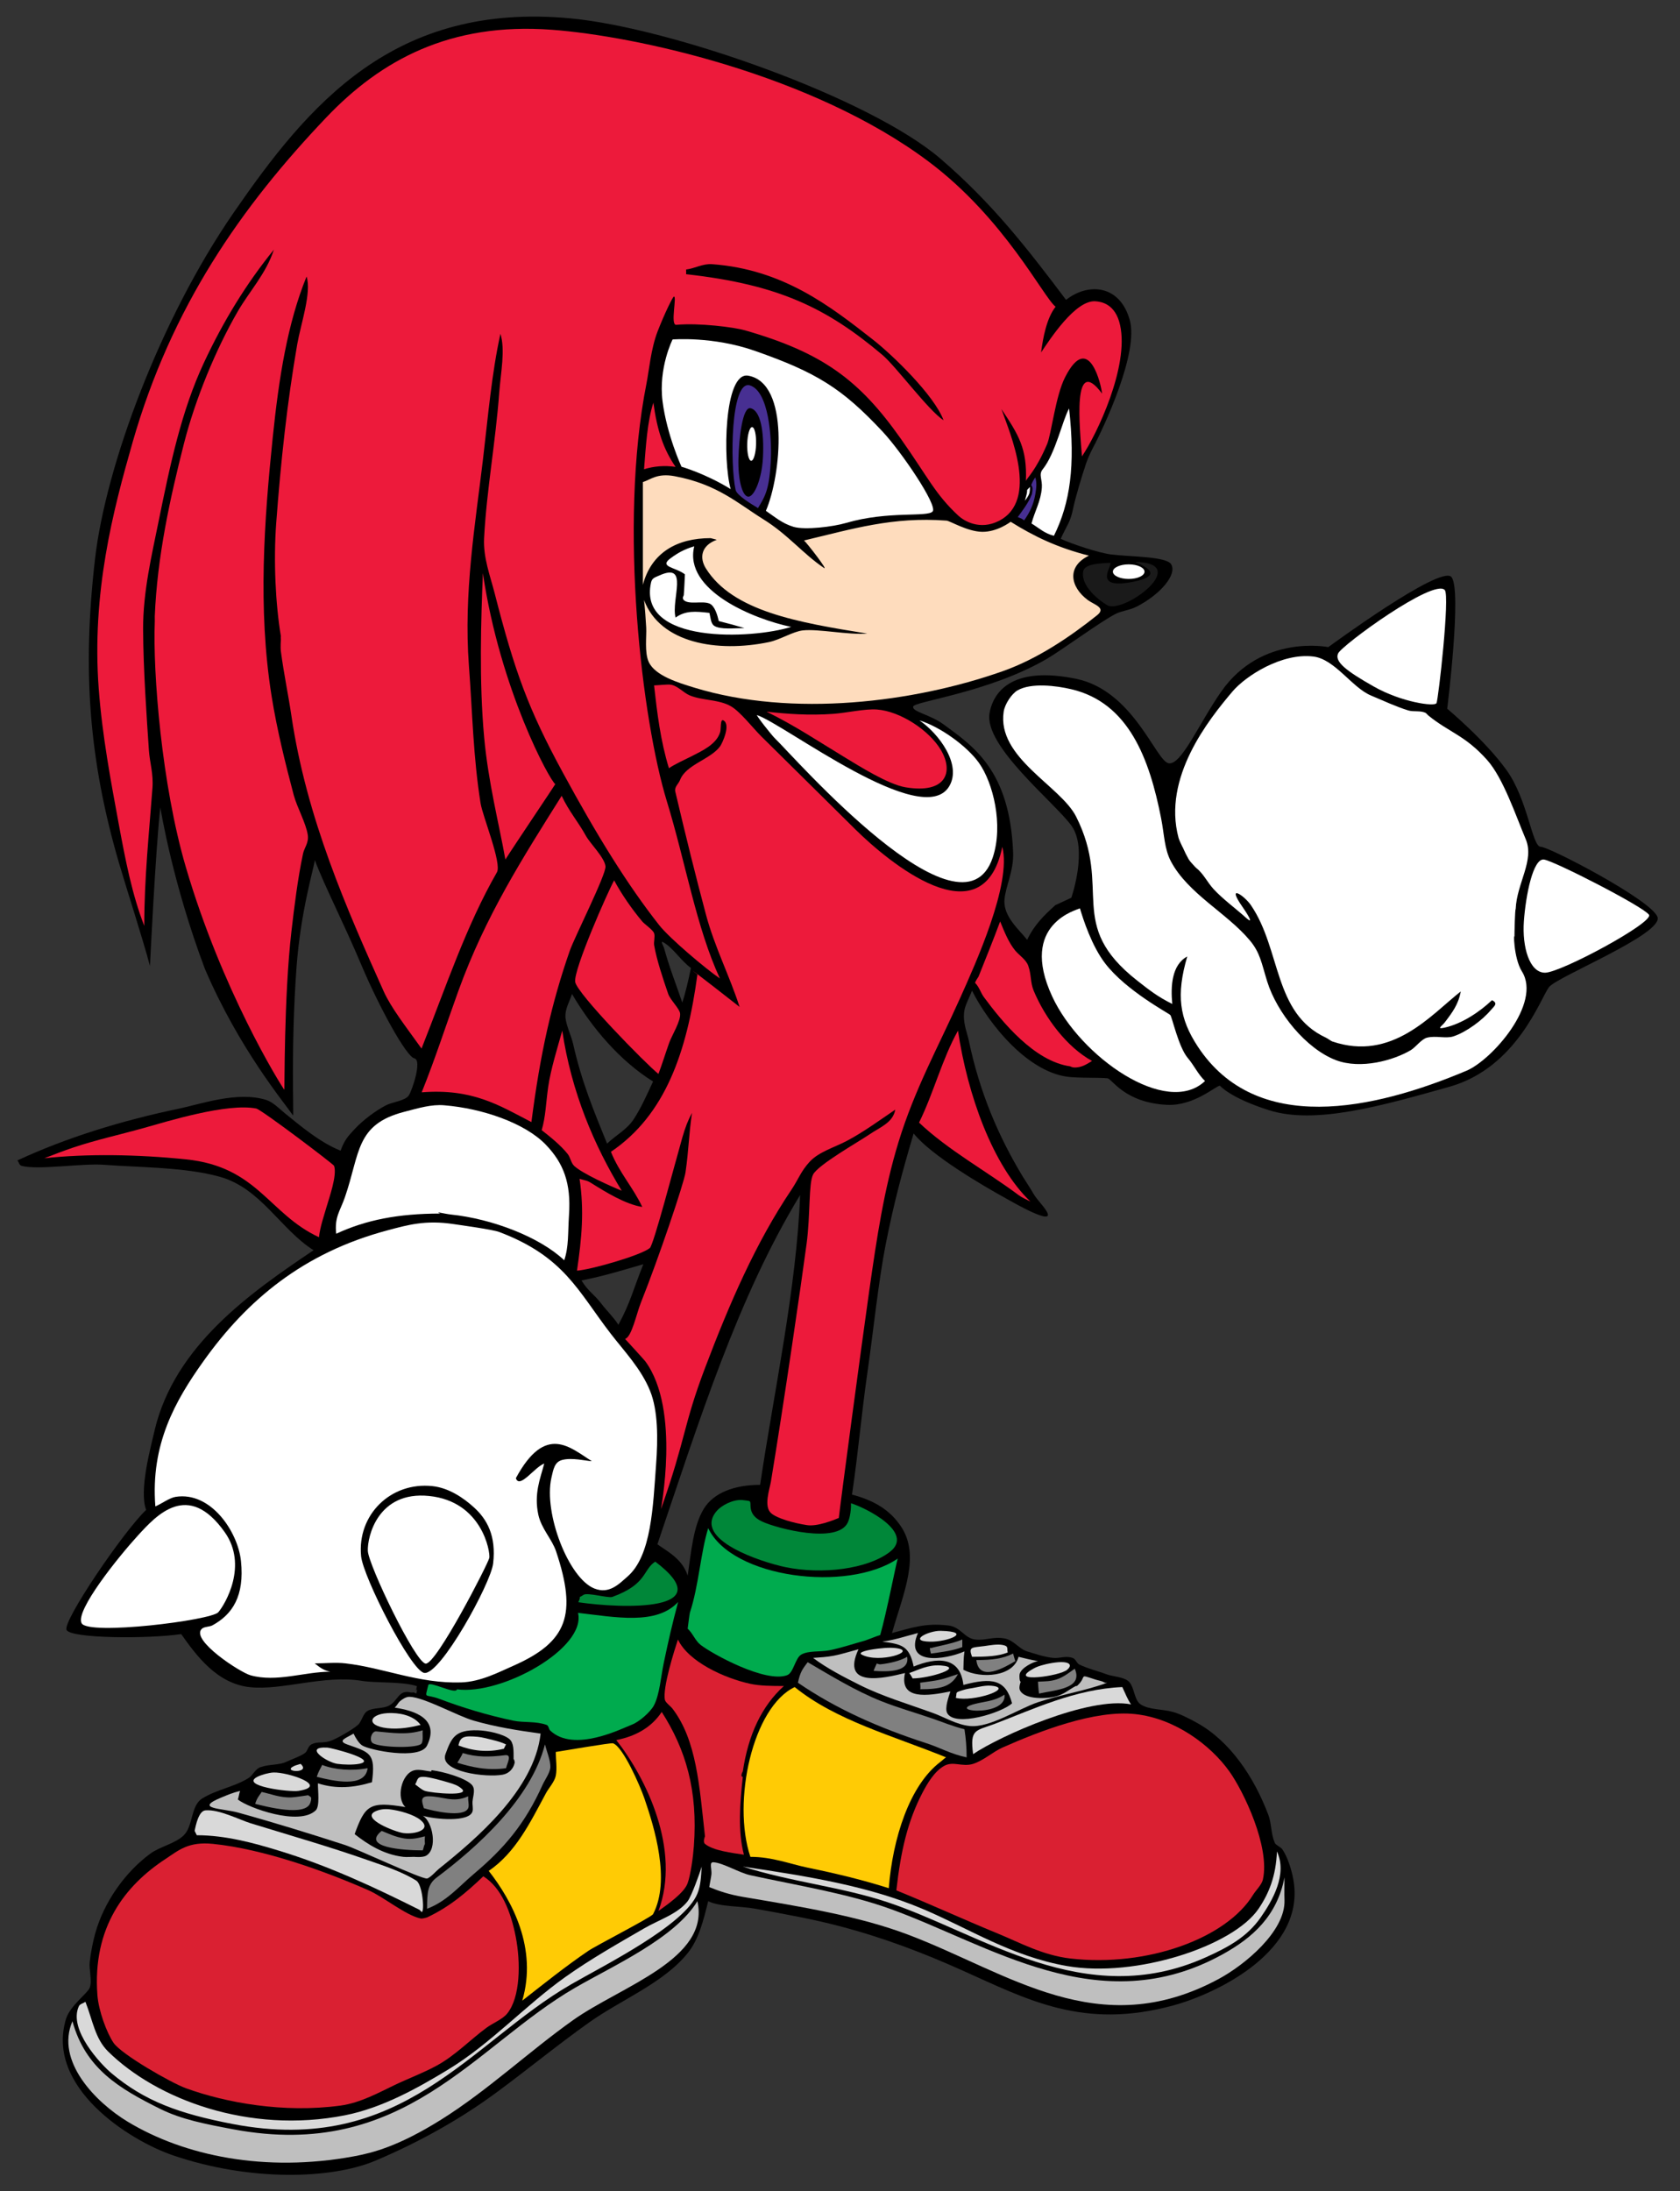 <?xml version="1.0" encoding="UTF-8" standalone="no"?>
<!-- Generator: Adobe Illustrator 15.0.0, SVG Export Plug-In . SVG Version: 6.00 Build 0)  -->

<svg
   xmlns:dc="http://purl.org/dc/elements/1.1/"
   xmlns:cc="http://creativecommons.org/ns#"
   xmlns:rdf="http://www.w3.org/1999/02/22-rdf-syntax-ns#"
   xmlns:svg="http://www.w3.org/2000/svg"
   xmlns="http://www.w3.org/2000/svg"
   xmlns:sodipodi="http://sodipodi.sourceforge.net/DTD/sodipodi-0.dtd"
   xmlns:inkscape="http://www.inkscape.org/namespaces/inkscape"
   version="1.1"
   id="ƒŒƒCƒ_x201E__x7C__1"
   x="0px"
   y="0px"
   width="171px"
   height="223px"
   viewBox="0 0 171 223"
   xml:space="preserve"
   sodipodi:docname="knuckles.svg"
   inkscape:version="0.92.4 (5da689c313, 2019-01-14)"><rect x="0" y="0" width="171" height="223" fill="#333333" stroke="none"/><defs
   id="defs159" /><sodipodi:namedview
   pagecolor="#ffffff"
   bordercolor="#666666"
   borderopacity="1"
   objecttolerance="10"
   gridtolerance="10"
   guidetolerance="10"
   inkscape:pageopacity="0"
   inkscape:pageshadow="2"
   inkscape:window-width="1366"
   inkscape:window-height="715"
   id="namedview157"
   showgrid="false"
   inkscape:zoom="1.058296"
   inkscape:cx="-86.947031"
   inkscape:cy="111.5"
   inkscape:window-x="-8"
   inkscape:window-y="22"
   inkscape:window-maximized="1"
   inkscape:current-layer="ƒŒƒCƒ_x201E__x7C__1" />
<g
   id="g154"
   transform="matrix(-1.059,0,0,1.059,175.886,-6.105)">
	<path
   d="m 148.835,112.298 c -2.053,-0.429 -5.563,-1.682 -8.314,-0.832 -0.663,0.202 -1.273,0.841 -1.767,1.247 -1.611,1.306 -3.394,2.826 -5.404,3.638 -0.357,-1.01 -0.721,-1.406 -1.351,-2.079 -0.806,-0.857 -1.949,-1.728 -3.014,-2.286 -0.572,-0.302 -1.832,-0.429 -2.183,-0.936 -0.325,-0.471 -1.307,-3.419 -0.542,-3.572 0.766,-0.153 3.368,-4.899 5.052,-8.879 1.883,-4.451 3.606,-7.731 4.516,-10.18 0.085,0.772 1.367,4.911 1.761,10.333 0.565,7.794 0.238,14.194 0.332,14.211 0.785,-1.15 5.205,-6.43 8.471,-14.084 3.126,-8.289 4.239,-15.291 4.287,-15.512 0.464,4.169 0.995,15.231 0.995,15.231 0.627,-2.41 2.346,-7.73 2.985,-9.925 2.909,-9.976 3.514,-18.611 2.296,-29.188 -1.023,-8.873 -6.206,-22.96 -13.318,-33.271 -7.163,-10.382 -15.411,-20.31 -32.454,-18.676 -9.59,0.918 -28.665,7.599 -35.516,13.502 -4.976,4.286 -8.292,8.567 -12.043,13.543 -2.15,-1.686 -5.178,-1.448 -6.123,1.939 -0.88,3.14 2.468,10.267 3.572,12.349 0.508,0.961 0.842,2.069 0.714,1.735 0.279,0.747 0.973,3.134 1.123,3.878 0.305,1.552 0.612,1.684 1.225,3.062 -1.023,0.487 -3.61,1.347 -4.851,1.506 -1.809,0.227 -5.304,0.178 -5.763,0.943 -0.582,0.969 0.99,2.865 3.292,4.057 0.695,0.36 1.433,0.401 2.056,0.716 1.393,0.705 5.205,3.502 6.593,4.311 5.613,3.266 12.757,4.082 12.859,4.592 0.102,0.51 -1.615,0.741 -2.959,1.735 -2.848,2.098 -6.328,4.389 -6.65,12.261 -0.075,1.818 0.724,3.238 0.831,4.573 0.127,1.611 -1.461,2.923 -2.182,3.845 -0.676,-1.429 -1.607,-2.338 -2.702,-3.326 l -1.543,-0.718 c 0,0 -1.633,-4.695 0,-6.94 1.633,-2.246 8.436,-7.643 7.858,-10.818 -0.408,-2.245 -2.415,-4.503 -8.334,-3.278 -5.499,1.138 -7.654,7.909 -8.879,8.113 -1.225,0.204 -2.896,-3.803 -5.052,-6.889 -3.895,-5.575 -10.291,-4.273 -10.291,-4.273 0,0 -10.818,-7.96 -11.838,-6.736 -1.02,1.224 0.408,12.655 0.408,12.655 0,0 -3.674,3.062 -5.715,5.919 -2.041,2.857 -2.449,7.348 -3.266,7.348 -0.817,0 -10.615,5.105 -11.227,6.738 -0.613,1.633 9.593,5.715 10.41,6.736 0.816,1.02 3.062,7.756 9.593,9.593 6.531,1.837 12.894,3.661 17.35,2.245 3.742,-1.189 4.695,-2.347 4.695,-2.347 0.365,-0.031 2.472,1.968 5.103,1.837 4.083,-0.204 5.284,-2.518 5.715,-2.552 0.974,-0.081 2.055,-0.017 3.455,-0.107 4.167,-0.276 8.021,-5.242 9.561,-8.314 0.221,0.598 0.624,1.315 0.728,1.871 0.208,1.127 -0.253,2.121 -0.416,2.91 -1.065,5.083 -2.877,9.256 -5.196,13.095 -0.334,0.549 -0.691,1.059 -1.039,1.663 -0.332,0.568 -0.926,1.114 -1.247,1.663 -0.922,1.559 3.407,-0.961 3.741,-1.143 2.504,-1.377 7.385,-4.254 9.041,-6.339 1.117,3.797 1.872,6.568 2.677,10.625 0.702,3.55 1.218,8.56 1.76,12.324 0.627,4.374 0.85,7.472 1.486,11.762 -2.091,0.546 -3.611,1.449 -4.677,3.014 -1.938,2.838 -0.257,6.461 0.832,10.289 -1.832,-0.468 -3.111,-0.994 -5.404,-0.728 -1.215,0.14 -1.552,1.234 -2.598,1.351 -1.033,0.11 -1.676,-0.302 -2.806,-0.104 -0.89,0.153 -1.399,1.01 -2.182,1.247 -0.802,0.241 -1.66,0.539 -2.494,0.624 -0.679,0.065 -1.156,-0.237 -1.871,0 -0.312,0.101 -0.39,0.503 -0.624,0.624 -0.838,0.413 -1.851,0.65 -2.598,0.936 -0.649,0.243 -1.526,0.24 -2.078,0.624 -0.653,0.448 -0.575,1.851 -1.248,2.286 -0.841,0.539 -2.059,0.429 -3.118,0.728 -0.685,0.188 -1.627,0.672 -2.286,1.039 -3.208,1.777 -5.498,5.235 -6.859,8.833 -0.328,0.864 -0.234,1.767 -0.624,2.702 -0.097,0.224 -0.588,0.413 -0.728,0.624 -0.48,0.705 -0.85,1.827 -1.039,2.806 -1.337,6.915 7.312,11.048 11.522,12.196 8.659,2.361 13.983,-0.546 20.284,-3.368 3.68,-1.653 7.484,-3.112 11.635,-4.21 2.699,-0.718 5.38,-1.189 8.209,-1.708 1.542,-0.286 3.352,-0.163 4.573,-0.728 0.477,1.922 0.912,3.664 1.974,4.988 2.303,2.871 6.427,4.495 9.457,6.651 3.04,2.16 5.895,4.511 8.938,6.755 2.822,2.082 6.728,4.478 11.639,6.547 4.25,1.79 12.081,1.988 19.434,-0.52 4.195,-1.431 12.25,-6.534 10.288,-13.094 -0.386,-1.286 -2.108,-2.5 -2.286,-3.014 -0.247,-0.705 0.084,-1.75 0,-2.494 -0.094,-0.818 -0.286,-1.854 -0.52,-2.702 -0.877,-3.153 -2.962,-5.966 -5.3,-7.69 -0.916,-0.675 -2.41,-0.968 -3.222,-1.767 -0.909,-0.89 -0.649,-2.838 -1.767,-3.533 -1.413,-0.88 -3.075,-1.098 -4.469,-1.975 -0.422,-0.267 -0.597,-0.844 -1.143,-1.039 -0.809,-0.289 -1.79,-0.179 -2.494,-0.52 -0.383,-0.188 -1.364,-0.53 -1.767,-0.832 -0.279,-0.211 -0.286,-0.653 -0.624,-0.832 -0.555,-0.299 -1.056,-0.097 -1.767,-0.312 -0.582,-0.179 -2.195,-1.111 -2.702,-1.559 -0.393,-0.348 -0.464,-1.082 -0.935,-1.351 -0.594,-0.341 -1.468,-0.179 -2.079,-0.52 -0.88,-0.494 -0.883,-1.54 -2.078,-1.247 -0.065,0.013 -0.25,-0.016 -0.312,0 0,0 -0.152,0.084 -0.208,0.104 -0.266,-1.013 0.17,0.341 -0.06,-0.714 1.406,-0.464 3.904,-0.28 5.307,-0.51 3.604,-0.594 7.614,0.931 10.716,0.612 3.179,-0.328 5.149,-3.005 6.633,-5.103 3.115,0.461 10.644,0.437 11.022,-0.408 0.378,-0.845 -5.472,-9.457 -7.654,-11.532 0.695,-1.799 -0.391,-5.849 -0.816,-7.654 -1.933,-8.151 -9.222,-13.22 -15.275,-17.299 3.179,-2 5.066,-5.973 9.041,-7.067 3.329,-0.919 7.551,-0.877 11.12,-1.143 2.082,-0.159 6.307,0.529 7.898,0.104 0.257,-0.072 0.263,-0.413 0.416,-0.52 -4.682,-2.175 -9.969,-3.818 -15.588,-4.991 z M 102.382,96.294 c 0.244,-0.133 -0.104,0.52 -0.104,0.52 -0.517,1.913 -1.172,3.537 -1.767,5.3 -0.325,-0.978 -0.591,-2.146 -0.832,-3.325 0.949,-0.673 1.742,-1.985 2.703,-2.495 z m -2.39,60.899 c -0.341,-2.293 -0.536,-4.784 -1.559,-6.443 -0.945,-1.533 -2.946,-2.286 -5.404,-2.286 -1.319,-8.886 -3.504,-18.901 -3.845,-27.852 5.992,9.837 9.71,21.713 13.718,33.567 -1.189,0.809 -2.429,1.504 -2.91,3.014 z m 8.266,-26.101 c -0.494,0.643 -1.169,1.285 -1.607,1.99 -1.166,-2.15 -1.417,-3.38 -2.398,-5.819 2.168,0.614 3.546,1.073 5.944,1.558 -0.701,1.127 -1.15,1.239 -1.939,2.271 z m 3.477,-27.523 c -0.062,0.721 -0.571,1.796 -0.727,2.494 -0.828,3.676 -1.979,6.43 -3.269,9.606 -0.845,-0.806 -1.908,-1.347 -2.551,-2.332 -0.753,-1.149 -1.27,-2.361 -1.871,-3.637 3.179,-1.975 5.891,-5.167 7.794,-8.417 0.182,0.672 0.696,1.403 0.624,2.286 z"
   id="path2"
   inkscape:connector-curvature="0" />
	<path
   d="m 99.057,188.474 c -1.268,5.574 7.375,8.178 11.951,11.432 4.267,3.033 8.222,6.773 12.678,9.561 4.107,2.569 6.573,3.192 8.418,3.533 8.512,1.562 16.251,-0.038 21.714,-3.337 3.065,-1.854 6.965,-5.817 5.306,-9.653 -1.253,4.573 -4.521,6.473 -8.417,8.417 -2.056,1.023 -4.329,1.461 -7.067,1.975 -16.403,3.06 -23.146,-8.005 -32.839,-13.614 -3.729,-2.156 -9.575,-4.751 -11.744,-8.314 z"
   id="path4"
   inkscape:connector-curvature="0"
   style="fill:#bfbfbf" />
	<path
   d="m 98.641,185.149 c 0.078,1.016 0.084,1.779 0.416,2.598 1.234,3.066 9.058,6.934 12.159,8.73 9.697,5.608 16.231,16.55 32.528,13.406 5.112,-0.987 8.427,-2.179 11.639,-4.884 0.991,-0.834 4.176,-4.186 3.118,-6.443 -0.101,-0.214 -0.432,-0.266 -0.624,-0.416 -0.714,1.832 -0.929,3.543 -2.182,4.78 -4.667,4.599 -13.549,7.95 -22.759,6.131 -3.624,-0.717 -7.027,-2.643 -9.873,-4.365 -4.137,-2.5 -7.437,-6.173 -11.328,-8.937 -2.384,-1.695 -5.06,-3.215 -7.586,-4.677 -1.384,-0.802 -3.222,-1.377 -4.157,-2.598 -0.38,-0.494 -1.176,-2.741 -1.351,-3.325 z"
   id="path6"
   inkscape:connector-curvature="0"
   style="fill:#d9d9d9" />
	<path
   d="m 97.498,184.733 c -0.938,0.071 -2.452,1.01 -3.533,1.247 -4.715,1.026 -9.278,1.741 -13.406,3.222 -9.548,3.42 -20.142,10.938 -32.008,4.365 -2.877,-1.595 -5.206,-3.676 -5.923,-7.378 0,0.854 0.023,1.49 0,2.182 -0.102,3 3.831,6.239 6.339,7.586 11.546,6.205 20.184,-0.61 29.826,-4.261 4.806,-1.822 10.412,-2.705 15.9,-3.637 1.27,-0.218 2.215,-0.526 3.222,-0.936 -0.036,-0.305 -0.188,-0.971 -0.208,-1.247 -0.043,-0.526 0.252,-1.182 -0.209,-1.143 z"
   id="path8"
   inkscape:connector-curvature="0"
   style="fill:#bfbfbf" />
	<path
   d="m 43.354,183.694 c -1.03,2.215 0.438,4.735 1.559,6.339 1.309,1.874 3.088,2.851 5.3,3.845 11.639,5.219 21.541,-2.296 30.553,-5.3 4.423,-1.478 9.272,-1.949 13.926,-3.429 -6.359,0.941 -12.104,1.883 -17.251,4.053 -4.485,1.887 -8.548,4.573 -13.926,5.508 -6.599,1.143 -15.949,-1.91 -18.394,-5.508 -1,-1.472 -1.673,-3.141 -1.767,-5.508 z"
   id="path10"
   inkscape:connector-curvature="0"
   style="fill:#d9d9d9" />
	<path
   d="m 145.614,182.966 c -4.907,0.503 -10.828,2.644 -14.965,4.469 -1.422,0.624 -3.537,2.387 -4.988,2.702 -0.188,0.039 -0.624,-0.104 -0.624,-0.104 -2.186,-1.03 -3.774,-2.397 -5.404,-3.949 -1.744,1.082 -2.663,3.458 -3.118,5.82 -0.474,2.432 -0.461,5.803 0.831,7.378 0.448,0.546 1.39,0.919 1.975,1.351 1.562,1.149 3.03,2.686 4.78,3.637 1.345,0.731 2.637,1.195 4.053,1.871 1.487,0.708 3.287,1.715 5.196,1.975 5.495,0.744 11.022,-0.273 14.861,-1.663 1.478,-0.539 6.222,-3.274 6.962,-4.365 0.663,-0.981 1.438,-3.079 1.552,-4.596 0.487,-6.527 -2.679,-10.539 -6.54,-13.071 -1.256,-0.825 -2.194,-1.701 -4.571,-1.455 z"
   id="path12"
   inkscape:connector-curvature="0"
   style="fill:#da2032" />
	<path
   d="m 146.341,179.745 c -1.315,-0.114 -3.245,0.899 -4.365,1.247 -3.962,1.214 -7.606,2.264 -11.224,3.533 -1.565,0.546 -3.329,1.121 -4.677,1.975 -0.614,0.383 -0.805,3.021 -0.52,3.014 l 0.208,-0.208 c 4.235,-2.121 8.723,-4.235 13.614,-5.716 2.329,-0.708 5.037,-1.455 7.794,-1.455 l 0.208,-0.416 c -0.112,-0.572 -0.395,-1.923 -1.038,-1.974 z"
   id="path14"
   inkscape:connector-curvature="0"
   style="fill:#d9d9d9" />
	<path
   d="m 137.196,175.276 c -1.068,0.958 1.897,0.809 0.624,0.208 -0.192,-0.091 -0.364,-0.114 -0.624,-0.208 z"
   id="path16"
   inkscape:connector-curvature="0"
   style="fill:#d9d9d9" />
	<path
   d="m 113.709,173.405 c -0.162,0.646 -0.545,1.565 -0.52,2.183 0.02,0.526 0.539,1.247 0.728,1.663 1.702,3.796 3.702,6.141 6.651,8.625 1.406,1.186 2.569,2.604 4.469,3.326 0,-1.582 -0.055,-2.354 -0.936,-3.014 -3.844,-2.881 -9.06,-7.544 -10.392,-12.783 z"
   id="path18"
   inkscape:connector-curvature="0"
   style="fill:#808080" />
	<path
   d="m 107.163,173.301 c -0.961,0.334 -2.598,4.083 -3.014,5.3 -0.948,2.764 -2.537,7.866 -0.832,11.12 0.149,0.286 5.476,3.017 6.235,3.534 2.182,1.484 4.287,3.173 6.339,4.78 -1.478,-5.018 0.968,-9.6 3.222,-12.471 -2.598,-1.776 -3.962,-4.612 -5.508,-7.482 -0.25,-0.465 -0.825,-1.095 -0.935,-1.663 -0.143,-0.711 0,-1.562 0,-2.286 -0.759,-0.114 -5.313,-0.903 -5.507,-0.832 z"
   id="path20"
   inkscape:connector-curvature="0"
   style="fill:#ffcb05" />
	<path
   d="m 56.968,170.496 c -3.819,0.416 -7.239,2.978 -9.042,5.508 -1.357,1.9 -3.926,7.232 -3.222,10.392 0.107,0.491 0.688,1.049 0.936,1.455 2.565,4.206 10.201,6.979 17.563,6.132 2.669,-0.309 4.861,-1.53 6.962,-2.391 3.391,-1.393 6.395,-2.786 9.769,-4.157 -0.429,-3.826 -1.095,-6.658 -2.494,-9.353 -0.497,-0.955 -1.169,-2.075 -2.079,-2.598 -0.893,-0.517 -1.734,0.124 -2.806,-0.208 -0.981,-0.305 -1.907,-1.159 -2.806,-1.559 -3.558,-1.578 -8.884,-3.65 -12.781,-3.221 z"
   id="path22"
   inkscape:connector-curvature="0"
   style="fill:#da2032" />
	<path
   d="m 102.486,170.288 c -2.292,3.579 -3.493,7.523 -3.09,12.892 0.071,0.984 0.304,2.783 0.612,3.598 0.348,0.926 2.007,2.077 2.79,2.633 -2.179,-5.878 1.163,-12.734 4.053,-16.42 -1.975,-0.388 -3.436,-1.297 -4.365,-2.703 z"
   id="path24"
   inkscape:connector-curvature="0"
   style="fill:#da2032" />
	<path
   d="m 89.704,167.897 c -3.959,3.215 -9.424,4.667 -14.549,6.755 0.146,0.084 0.364,0.299 0.52,0.416 2.997,2.25 4.611,7.385 4.988,12.159 2.475,-0.789 4.981,-1.396 7.794,-1.975 1.734,-0.36 3.4,-1.039 5.508,-1.039 1.779,-5.338 -0.235,-14.416 -4.261,-16.316 z"
   id="path26"
   inkscape:connector-curvature="0"
   style="fill:#ffcb05" />
	<path
   d="m 58.215,167.897 c -0.26,0.555 -0.497,1.163 -0.832,1.663 4.05,-0.789 12.604,3.043 15.173,4.781 0.331,-2.449 -0.26,-2.222 -2.079,-2.91 -3.61,-1.37 -7.741,-3.352 -12.262,-3.534 z"
   id="path28"
   inkscape:connector-curvature="0"
   style="fill:#d9d9d9" />
	<path
   d="m 88.457,165.507 c -2.205,1.286 -4.583,2.754 -7.067,3.741 -1.649,0.653 -3.212,1.088 -4.884,1.663 -1.003,0.341 -1.922,0.74 -3.118,1.039 -0.133,0.88 -0.208,1.673 -0.208,2.702 1.52,-0.318 2.546,-0.932 3.845,-1.351 4.709,-1.529 8.727,-3.332 12.367,-5.819 -0.214,-1.036 -0.442,-1.322 -0.935,-1.975 z"
   id="path30"
   inkscape:connector-curvature="0"
   style="fill:#808080" />
	<path
   d="m 100.927,163.325 c -0.987,2.121 -4.449,3.722 -6.963,4.261 -0.948,0.201 -2.042,0.208 -3.222,0.208 2.13,1.922 3.423,4.677 3.949,8.21 0,-0.029 0.295,0.52 0,0.52 0.279,2.52 0.49,5.196 -0.104,7.482 1.159,-0.175 2.955,-0.386 3.741,-1.039 0.23,-0.195 0,-0.728 0,-0.728 0.542,-4.881 0.806,-9.229 3.118,-12.263 0.166,-0.221 0.666,-0.587 0.728,-0.831 0.266,-1.131 -0.938,-4.878 -1.247,-5.82 z"
   id="path32"
   inkscape:connector-curvature="0"
   style="fill:#da2032" />
	<path
   d="m 77.856,162.701 c 1.383,3.163 -2.592,2.585 -4.469,1.767 0.101,0.686 0.078,1.14 0.104,1.767 -1.711,0.887 -4.813,0.676 -5.3,-1.247 -0.718,0.175 -1.088,0.27 -1.871,0.416 0.429,0.059 1.614,0.617 1.767,1.247 0.039,0.162 0.013,0.728 -0.104,0.728 0,0 0.175,0.478 0.104,0.728 -0.276,0.922 -2.212,0.958 -3.326,0.727 -0.906,-0.188 -1.416,-0.708 -2.078,-1.039 -0.036,0 -0.068,0 -0.104,0 -1.068,-0.948 -0.029,-1.186 -1.767,-0.624 -0.309,0.098 -0.533,0.124 -0.728,0.208 -0.042,0.016 -0.208,0.104 -0.208,0.104 H 59.67 c 2.095,0.776 4.459,1.14 6.651,1.871 1.857,0.617 4.611,2.475 6.547,2.286 1.286,-0.126 2.475,-0.867 3.533,-1.247 2.462,-0.893 4.849,-1.595 7.067,-2.702 1.536,-0.77 3.157,-1.607 4.469,-2.598 -0.809,-0.065 -1.218,-0.068 -1.975,-0.208 -0.747,-0.14 -1.621,-0.422 -2.39,-0.624 1.741,3.754 -2.442,2.79 -4.469,2.286 0.578,2.627 -2.176,2.211 -4.365,1.767 0.169,0.517 0.565,1.591 0.312,2.079 -0.741,1.399 -5.307,-0.049 -6.235,-0.936 0.601,-2.302 1.929,-2.494 4.676,-1.767 0.309,-2.777 2.563,-2.669 4.78,-1.767 0.413,-2 1.146,-2.146 3.014,-2.39 -1.34,-0.202 -2.188,-0.511 -3.429,-0.832 z"
   id="path34"
   inkscape:connector-curvature="0"
   style="fill:#bfbfbf" />
	<path
   d="m 100.91,159.719 c 0.598,2.257 0.904,3.597 1.395,5.933 0.244,1.169 0.387,2.999 0.936,4.019 0.325,0.61 1.397,1.567 2.109,1.837 0.922,0.347 5.587,2.755 7.868,0.553 0.109,-0.106 0.149,-0.461 0.312,-0.52 1.042,-0.387 2.192,-0.202 3.221,-0.416 2.481,-0.52 4.865,-1.247 7.067,-2.078 1.487,-0.565 1.449,0.094 1.102,-1.341 -0.107,-0.429 -2.645,0.947 -2.755,0.408 -4.293,0.581 -12.451,-3.955 -11.635,-7.348 -3.573,0.407 -7.543,1.21 -9.62,-1.047 z"
   id="path36"
   inkscape:connector-curvature="0"
   style="fill:#00ab4e" />
	<path
   d="m 103.109,155.842 c -6.414,4.849 3.175,4.526 7.394,3.902 -0.409,-0.867 0.237,-0.224 -0.51,-0.714 -0.37,-0.244 -2.384,0.339 -2.755,0.204 -3.368,-1.224 -2.914,-2.599 -4.129,-3.392 z"
   id="path38"
   inkscape:connector-curvature="0"
   style="fill:#008739" />
	<path
   d="m 98.018,152.621 c -2.277,4.829 -13.433,6.201 -18.216,2.927 0.182,0.607 1.071,5.205 1.684,7.348 0.244,0.059 1.266,0.478 1.464,0.533 1.182,0.331 2.319,0.714 3.429,0.935 0.871,0.172 2.014,0.01 2.702,0.416 0.572,0.334 0.737,1.747 1.351,1.975 2.085,0.77 7.177,-2.033 8.313,-2.91 0.523,-0.406 0.753,-1.117 1.247,-1.559 0,0 -0.174,-1.407 -0.213,-1.533 -0.867,-2.657 -1.005,-5.635 -1.761,-8.132 z"
   id="path40"
   inkscape:connector-curvature="0"
   style="fill:#00ab4e" />
	<path
   d="m 94.796,149.918 c 0,0 -0.627,0.065 -0.728,0.104 -0.331,0.114 0.353,1.239 -1.247,1.975 -1.451,0.668 -7.2,2.166 -8.21,0.104 -0.253,-0.52 -0.341,-1.4 -0.312,-1.871 -1.351,0.409 -6.19,2.793 -3.741,4.677 2.14,1.649 6.498,2.202 10.08,1.455 2.153,-0.451 8.973,-2.614 6.547,-5.404 -0.437,-0.503 -1.474,-1.075 -2.389,-1.04 z"
   id="path42"
   inkscape:connector-curvature="0"
   style="fill:#008739" />
	<path
   d="m 141.457,112.298 c -0.487,0.094 -7.434,5.352 -7.482,5.508 -0.306,0.922 0.477,3.075 0.727,3.949 0.241,0.851 0.607,1.851 0.728,2.91 4.855,-2.254 5.878,-6.775 12.783,-7.483 4.618,-0.477 9.577,-0.555 13.614,-0.104 -0.867,-0.338 -1.923,-0.747 -2.806,-1.04 -2.199,-0.737 -4.498,-1.237 -6.755,-1.871 -2.203,-0.615 -8.003,-2.424 -10.809,-1.869 z"
   id="path44"
   inkscape:connector-curvature="0"
   style="fill:#ed1a3b" />
	<path
   d="m 123.375,111.987 c -3.664,0.302 -7.764,1.712 -9.758,3.797 -1.695,1.767 -2.428,3.683 -2.22,6.736 0.117,1.783 0.011,3.025 0.459,4.363 2.332,-2.221 6.923,-3.99 10.896,-4.399 0.604,-0.065 1.653,-0.344 1.02,-0.091 4.027,0 7.144,0.611 10.001,1.939 0.179,-1.614 -0.383,-2.192 -0.837,-3.511 -1.468,-4.235 -1.007,-7.002 -5.715,-8.21 -1.391,-0.358 -2.59,-0.732 -3.846,-0.624 z"
   id="path46"
   inkscape:connector-curvature="0"
   style="fill:#ffffff" />
	<path
   d="m 112.047,104.816 c -0.883,5.937 -3.088,11.064 -5.716,15.381 1.075,-0.438 3.783,-1.644 4.573,-2.39 0.309,-0.296 0.354,-0.809 0.624,-1.144 0.669,-0.838 1.64,-1.62 2.494,-2.286 -0.383,-1.299 -0.403,-2.598 -0.624,-4.157 -0.247,-1.705 -0.913,-3.839 -1.351,-5.404 z"
   id="path48"
   inkscape:connector-curvature="0"
   style="fill:#ed1a3b" />
	<path
   d="m 74.011,104.816 c -0.916,6.161 -3.342,12.971 -6.962,16.42 0.428,-0.224 0.772,-0.351 1.143,-0.624 3.085,-2.303 6.777,-4.319 9.561,-6.963 -1.397,-2.825 -2.228,-6.141 -3.742,-8.833 z"
   id="path50"
   inkscape:connector-curvature="0"
   style="fill:#ed1a3b" />
	<path
   d="m 69.958,94.32 c -0.406,0.99 -0.815,2.026 -1.455,2.806 -0.37,0.445 -1.039,0.857 -1.247,1.455 -0.309,0.867 -0.188,1.588 -0.52,2.39 -1.098,2.631 -3.179,5.417 -5.612,6.755 0.458,0.257 0.968,0.669 1.767,0.624 0.098,-0.006 0.37,-0.104 0.312,-0.104 3.472,-0.471 6.583,-4.307 8.313,-6.651 0.312,-0.425 0.461,-0.99 0.832,-1.351 0.075,-0.078 -0.299,-0.588 -0.312,-0.624 -0.707,-1.777 -1.422,-3.53 -2.078,-5.3 z"
   id="path52"
   inkscape:connector-curvature="0"
   style="fill:#ed1a3b" />
	<path
   d="m 62.289,93.058 c -0.311,1.055 -1.133,3.618 -2.44,5.313 -2.009,2.606 -6.045,4.744 -6.242,4.937 -0.172,0.166 -0.788,3.078 -1.684,4.133 -0.601,0.705 -0.986,1.572 -1.656,2.211 3.68,3.502 11.99,-2.307 14.685,-8.118 3.266,-7.042 -2.494,-8.343 -2.663,-8.476 z"
   id="path54"
   inkscape:connector-curvature="0"
   style="fill:#ffffff" />
	<path
   d="m 107.059,90.371 c -0.724,1.351 -1.728,2.79 -2.702,3.949 -0.24,0.282 -1.039,0.812 -1.143,1.143 -0.104,0.315 0.055,0.809 0,1.143 -0.253,1.448 -0.851,3.215 -1.351,4.677 -0.198,0.571 -1.081,1.406 -1.143,1.871 -0.094,0.698 0.802,2.144 1.04,2.806 0.367,1.033 0.659,1.991 1.039,3.014 1.188,-0.935 7.794,-7.687 8.002,-8.833 0.2,-1.135 -3.155,-8.722 -3.742,-9.77 z"
   id="path56"
   inkscape:connector-curvature="0"
   style="fill:#ed1a3b" />
	<path
   d="m 112.102,82.245 c -0.685,1.475 -1.568,2.465 -2.341,3.865 -0.413,0.737 -1.78,2.069 -1.871,2.91 -0.084,0.757 2.978,6.817 3.429,8.106 1.734,4.966 2.85,9.894 3.691,16.477 3.114,-1.621 5.678,-3.246 10.546,-2.862 -1.318,-3.274 -2.335,-6.463 -3.533,-9.769 -2.611,-7.204 -6.164,-12.744 -9.921,-18.727 z"
   id="path58"
   inkscape:connector-curvature="0"
   style="fill:#ed1a3b" />
	<path
   d="m 93.324,74.489 c -2.608,0.848 -15.921,11.125 -18.472,6.838 -1.233,-2.071 1.003,-5.064 2.857,-6.327 -1.984,0.604 -4.572,2.471 -5.715,4.082 -1.348,1.89 -2.373,5.946 -1.327,9.083 2.958,8.879 19.235,-9.82 20.907,-11.408 0.37,-0.354 1.899,-2.317 1.75,-2.268 z"
   id="path60"
   inkscape:connector-curvature="0"
   style="fill:#ffffff" />
	<path
   d="m 81.806,73.951 c -2.24,0.159 -5.033,1.996 -6.155,3.894 -1.236,2.091 -0.521,4.227 3.385,3.584 1.696,-0.279 4.502,-2.065 5.817,-2.857 2.812,-1.702 4.617,-2.948 7.553,-4.413 -1.965,0.217 -4.069,0.383 -6.443,0.208 -1.28,-0.098 -3,-0.498 -4.157,-0.416 z"
   id="path62"
   inkscape:connector-curvature="0"
   style="fill:#ed1a3b" />
	<path
   d="m 101.655,71.561 c -0.702,0.091 -1.257,0.789 -1.871,1.039 -1.267,0.51 -2.783,0.367 -3.949,1.04 -0.887,0.506 -2.13,2.108 -2.919,2.891 -3.053,3.007 -6.034,5.97 -9.083,8.981 -3.007,2.961 -12.198,10.731 -14.082,1.638 -0.92,3.567 2.593,11.27 4.08,14.589 2.14,4.774 4.334,8.686 5.896,13.782 1.4,4.573 2.088,9.21 2.806,14.238 0.743,5.235 2.721,20.002 2.932,21.886 0.552,0.225 2.066,0.842 3.062,0.689 1.294,-0.199 2.876,-0.648 3.444,-1.148 0.741,-0.656 0.135,-2.331 0.019,-3.033 -1.243,-7.53 -2.927,-19.088 -3.429,-22.863 -0.371,-2.79 -0.182,-5.794 -0.624,-6.651 -0.484,-0.938 -4.358,-3.134 -5.404,-3.845 -1.062,-0.724 -2.264,-1.13 -2.495,-2.39 1.51,1.023 3.082,2.176 4.677,3.014 1.172,0.614 2.667,1.046 3.533,1.975 0.864,0.926 1.095,1.702 1.767,2.702 3.433,5.102 5.953,10.921 8.313,17.147 2.098,5.54 1.807,6.663 4.214,13.523 0.118,0.336 -1.939,-9.491 1.531,-14.186 0.097,-0.131 1.939,-2.143 1.939,-2.143 -0.645,-0.175 -1.093,-2.409 -1.528,-3.496 -1.684,-4.209 -4.136,-11.467 -4.285,-12.509 -0.315,-2.179 -0.312,-3.614 -0.624,-5.716 0.386,0.715 0.64,1.367 0.936,2.391 0.77,2.689 2.754,10.305 3.118,10.6 0.883,0.718 5.748,2.098 7.001,2.173 -0.459,-3.138 -0.705,-5.752 -0.247,-8.824 -0.568,0.166 -0.731,0.152 -1.144,0.416 -1.393,0.874 -3.276,2.03 -4.884,2.286 0.89,-1.893 2.189,-3.257 3.014,-5.3 -5.229,-3.536 -7.304,-9.57 -8.314,-17.043 1.232,-0.963 -0.126,0.033 -4.053,3.118 0.955,-2.965 2.4,-5.768 3.222,-8.833 1.025,-3.833 1.975,-7.678 2.957,-11.859 0.104,-0.458 -0.307,-0.729 -0.463,-1.131 -0.575,-1.472 -2.929,-1.965 -3.845,-3.222 -0.195,-0.266 -1.059,-2.101 -0.312,-2.494 0.318,-0.172 0.211,0.821 0.312,1.143 0.357,1.156 1.695,1.77 2.702,2.286 0.624,0.318 1.676,0.789 2.218,1.172 0.816,-2.653 1.13,-5.301 1.429,-7.96 -0.278,-0.003 -1.295,-0.113 -1.567,-0.073 z"
   id="path64"
   inkscape:connector-curvature="0"
   style="fill:#ed1a3b" />
	<path
   d="m 144.782,178.498 c -0.656,-0.27 -0.994,-0.422 -1.767,-0.624 0.094,0.318 0.12,0.539 0.208,0.832 -1.017,0.802 -5.897,2.572 -7.482,1.039 -0.403,-0.39 -0.208,-1.851 -0.208,-2.598 -1.776,0.572 -3.458,0.422 -5.196,-0.104 -0.386,-2.841 0.231,-2.861 2.391,-3.637 0.987,-0.357 0.058,-0.617 -0.624,-1.039 -0.176,0.38 -0.497,0.925 -0.832,1.143 -0.708,0.452 -5.547,1.436 -6.235,0 -1.247,-2.595 1.244,-3.361 3.118,-3.637 -0.185,-0.149 -0.341,-0.478 -0.52,-0.624 -0.218,-0.179 -0.565,-0.432 -0.936,-0.416 -1.403,0.052 -4.576,1.838 -6.131,2.287 -2.104,0.601 -4.092,0.925 -6.443,1.247 0.604,5.437 6.277,10.191 9.769,12.99 0.253,0.202 0.851,0.88 1.143,0.936 0.507,0.094 6.726,-2.845 7.898,-3.222 3.31,-1.075 6.911,-2.186 10.289,-3.118 1.516,-0.419 4.299,-0.335 1.558,-1.455 z m -27.019,-2.183 c -0.61,-0.117 -1.02,-0.572 -1.144,-1.144 -0.013,-0.059 0.065,-0.448 0.104,-0.312 0,-0.841 -0.039,-1.601 0.416,-1.975 0.581,-0.481 2.072,-0.806 3.014,-0.832 2.208,-0.065 2.54,0.721 3.118,2.287 0.633,1.717 -3.93,2.275 -5.508,1.976 z m 9.56,7.898 c -0.334,0.036 -0.705,0 -1.039,0 0,0 -0.799,0.084 -1.143,-0.104 -1.143,-0.633 -0.649,-3.287 0.312,-3.845 -1.163,0.341 -4.465,0.653 -4.78,-0.416 -0.078,-0.26 0.023,-0.666 0,-0.936 -0.055,-0.61 -0.334,-1.237 0.104,-1.663 0.659,-0.646 2.708,-1.221 3.741,-1.351 0.256,-0.036 -0.055,0.12 0.208,0.104 0.322,-0.023 1.069,-0.24 1.559,-0.104 1.234,0.338 1.744,2.695 0.832,3.534 3.433,-0.578 3.871,-0.198 4.884,2.598 -1.226,0.959 -2.758,1.959 -4.678,2.183 z"
   id="path66"
   inkscape:connector-curvature="0"
   style="fill:#bfbfbf" />
	<path
   d="m 140.937,177.978 c -0.854,0.172 -1.767,0.578 -2.91,0.52 -0.364,-0.02 -1.559,-0.208 -1.559,-0.208 -0.211,0.186 -0.416,0.101 -0.208,0.728 0.452,1.364 4.231,0.367 5.3,0.104 -0.168,-0.569 -0.376,-0.764 -0.623,-1.144 z"
   id="path68"
   inkscape:connector-curvature="0"
   style="fill:#808080" />
	<path
   d="m 135.118,175.38 c -1.163,0.464 -2.855,0.604 -4.365,0.312 0.23,1.955 3.345,1.215 4.884,0.832 -0.165,-0.546 -0.35,-0.79 -0.519,-1.144 z"
   id="path70"
   inkscape:connector-curvature="0"
   style="fill:#808080" />
	<path
   d="m 125.453,172.054 c 0.056,0.371 -0.075,0.896 0.104,1.247 0.256,0.507 3.904,0.425 4.677,0 0.416,-0.234 0.149,-1.185 -0.312,-1.143 -1.592,0.14 -2.901,0.374 -4.469,-0.104 z"
   id="path72"
   inkscape:connector-curvature="0"
   style="fill:#808080" />
	<path
   d="m 69.542,168.625 c -0.289,2.325 6.593,1.536 2.079,0.728 -0.877,-0.16 -1.484,-0.329 -2.079,-0.728 z"
   id="path74"
   inkscape:connector-curvature="0"
   style="fill:#808080" />
	<path
   d="m 74.011,166.65 c 0.663,1.241 1.741,1.455 3.637,1.455 -0.062,-0.056 0,-0.526 0,-0.624 -0.529,-0.072 -1.039,-0.14 -1.455,-0.208 -0.935,-0.158 -1.338,-0.366 -2.182,-0.623 z"
   id="path76"
   inkscape:connector-curvature="0"
   style="fill:#808080" />
	<path
   d="m 62.788,166.131 c -0.838,1.91 1.767,2.023 3.43,2.39 0.065,-0.38 0.081,-0.848 0.104,-1.143 -0.741,-0.033 -1.169,-0.026 -1.767,-0.208 -0.653,-0.198 -1.258,-0.679 -1.767,-1.039 z"
   id="path78"
   inkscape:connector-curvature="0"
   style="fill:#808080" />
	<path
   d="m 78.896,164.988 c -0.253,1.425 1.712,1.468 3.222,1.351 -0.032,-0.14 -0.312,-0.718 -0.312,-0.728 0.084,0.006 -0.228,0.11 -0.312,0.104 -0.955,-0.101 -1.946,-0.347 -2.598,-0.727 z"
   id="path80"
   inkscape:connector-curvature="0"
   style="fill:#808080" />
	<path
   d="m 68.711,164.676 c -0.098,0.331 -0.107,0.432 -0.208,0.728 0.909,0.529 3.488,2.117 3.741,-0.104 -1.565,-0.001 -2.542,-0.137 -3.533,-0.624 z"
   id="path82"
   inkscape:connector-curvature="0"
   style="fill:#808080" />
	<path
   d="m 73.596,163.325 c 0.003,0.003 0,0.728 0,0.728 0.877,0.341 1.89,0.471 3.014,0.624 0,0 0.214,-0.714 0,-0.52 -0.436,-0.154 -2.176,-0.446 -3.014,-0.832 z"
   id="path84"
   inkscape:connector-curvature="0"
   style="fill:#808080" />
	<path
   d="m 129.402,181.719 c -0.679,0.27 -1.267,0.572 -2.182,0.728 -0.737,0.12 -1.371,-0.055 -1.975,-0.208 0.032,0.315 0,0.728 0,0.728 0.123,0.227 0.11,0.38 0.208,0.624 1.89,-0.001 5.936,-0.28 3.949,-1.872 z"
   id="path86"
   inkscape:connector-curvature="0"
   style="fill:#808080" />
	<path
   d="m 121.088,178.394 c 0.033,0.468 -0.123,0.874 0,1.143 0.432,0.952 3.423,0.253 4.261,0 0.094,-0.435 0.478,-1.133 -0.416,-1.143 -1.383,-0.017 -2.38,0.678 -3.845,0 z"
   id="path88"
   inkscape:connector-curvature="0"
   style="fill:#808080" />
	<path
   d="m 121.608,174.237 c -1.306,0.412 -2.569,0.393 -4.053,0.208 -0.708,-0.091 -0.24,0.715 -0.104,1.247 1.799,0.267 3.381,-0.123 4.677,-0.52 -0.144,-0.26 -0.439,-0.698 -0.52,-0.935 z"
   id="path90"
   inkscape:connector-curvature="0"
   style="fill:#808080" />
	<path
   d="m 139.794,176.107 c -1.361,-0.049 -5.427,1.296 -2.39,1.767 0.867,0.133 5.673,-0.471 3.949,-1.351 -0.393,-0.201 -1.13,-0.403 -1.559,-0.416 z"
   id="path92"
   inkscape:connector-curvature="0"
   style="fill:#d9d9d9" />
	<path
   d="m 134.598,173.717 c -0.36,0.02 -4.979,1.188 -3.014,1.559 0.575,0.107 1.494,0.081 2.079,0 1.036,-0.15 3.318,-1.698 0.935,-1.559 z"
   id="path94"
   inkscape:connector-curvature="0"
   style="fill:#d9d9d9" />
	<path
   d="m 128.466,170.392 c -1.218,0.02 -2.27,0.399 -2.806,1.143 0.893,0.221 2.046,0.445 3.222,0.312 2.202,-0.257 1.66,-1.491 -0.416,-1.455 z"
   id="path96"
   inkscape:connector-curvature="0"
   style="fill:#d9d9d9" />
	<path
   d="m 70.582,167.793 c -1.802,0.292 1.994,1.559 3.637,1.143 -0.14,-0.565 0.126,-0.49 -0.624,-0.728 -0.283,-0.091 -0.517,-0.146 -0.936,-0.208 -0.564,-0.086 -1.307,-0.333 -2.077,-0.207 z"
   id="path98"
   inkscape:connector-curvature="0"
   style="fill:#d9d9d9" />
	<path
   d="m 75.674,165.819 c -2.387,0.175 1.081,1.247 2.702,1.247 0.033,-0.104 0.208,-0.357 0.312,-0.52 -0.857,-0.289 -1.799,-0.818 -3.014,-0.727 z"
   id="path100"
   inkscape:connector-curvature="0"
   style="fill:#d9d9d9" />
	<path
   d="m 63.827,165.507 c -0.601,0.055 -0.757,0.341 -0.312,0.727 0.718,0.617 5.58,1.276 3.43,0 -0.318,-0.188 -0.497,-0.286 -0.936,-0.416 -0.503,-0.151 -1.546,-0.373 -2.182,-0.311 z"
   id="path102"
   inkscape:connector-curvature="0"
   style="fill:#d9d9d9" />
	<path
   d="m 79.935,164.156 c -2.075,0.289 1.646,1.507 3.325,0.624 0.481,-0.257 -0.857,-0.48 -1.143,-0.52 -0.535,-0.074 -1.481,-0.204 -2.182,-0.104 z"
   id="path104"
   inkscape:connector-curvature="0"
   style="fill:#d9d9d9" />
	<path
   d="m 69.75,163.844 c -0.646,0.114 -0.422,0.315 -0.52,0.728 0.896,0.364 2.042,0.416 3.429,0.416 0.371,-1.004 0.017,-0.867 -1.247,-1.04 -0.356,-0.049 -1.142,-0.198 -1.662,-0.104 z"
   id="path106"
   inkscape:connector-curvature="0"
   style="fill:#d9d9d9" />
	<path
   d="m 75.674,162.493 c -3.15,0.072 -0.698,1.079 1.039,1.04 2.157,-0.053 0.104,-1.069 -1.039,-1.04 z"
   id="path108"
   inkscape:connector-curvature="0"
   style="fill:#d9d9d9" />
	<path
   d="m 128.674,179.641 c -0.978,0.11 -2.374,0.503 -3.014,1.04 -1.13,0.935 0.565,1.393 1.663,1.247 0.76,-0.104 4.108,-1.393 2.702,-2.078 -0.305,-0.151 -0.798,-0.274 -1.351,-0.209 z"
   id="path110"
   inkscape:connector-curvature="0"
   style="fill:#d9d9d9" />
	<path
   d="m 125.349,176.523 c -0.52,0.013 -1.809,0.374 -2.286,0.52 -0.584,0.175 -0.964,0.283 -1.351,0.624 -0.867,0.753 2.826,0.429 3.534,0.208 0.312,-0.101 0.675,-0.442 0.935,-0.624 -0.261,-0.436 -0.143,-0.751 -0.832,-0.728 z"
   id="path112"
   inkscape:connector-curvature="0"
   style="fill:#d9d9d9" />
	<path
   d="m 120.153,172.678 c -0.383,0.033 -1.104,0.221 -1.455,0.312 -0.506,0.126 -0.844,0.227 -1.247,0.416 0.052,0.11 0.208,0.416 0.208,0.416 1.552,0.387 3.02,0.208 4.365,-0.312 -0.173,-0.864 -0.559,-0.952 -1.871,-0.832 z"
   id="path114"
   inkscape:connector-curvature="0"
   style="fill:#d9d9d9" />
	<path
   d="m 119.552,76.632 c 0.496,-5.379 0.302,-11.322 0.122,-15.784 -1.652,11.191 -6.43,19.927 -6.959,20.274 -0.021,0.011 4.018,6.004 4.797,7.246 0.628,-3.511 1.637,-7.368 2.04,-11.736 z"
   id="path116"
   inkscape:connector-curvature="0"
   style="fill:#ed1a3b" />
	<path
   d="m 59.424,59.855 c -0.52,-0.021 1.946,2.625 -2.153,1.84 -3.885,-0.744 -0.059,-1.928 -0.331,-1.923 -2.709,0.05 -2.453,1.283 -1.313,2.41 1.096,1.083 3.01,2.068 3.888,1.81 0.291,-0.088 2.716,-1.635 2.468,-3.288 -0.102,-0.677 -1.256,-0.796 -2.559,-0.849 z"
   id="path118"
   inkscape:connector-curvature="0"
   style="fill:#1a1a1a" />
	<path
   d="m 99.359,58.267 c 1.056,4.244 -5.741,7.001 -9.315,7.745 3.763,1.182 14.787,1.68 13.468,-4.265 -0.098,-0.438 -0.368,-0.484 -0.786,-0.674 -2.925,-1.326 -1.119,2.291 -1.571,4.041 -0.964,-0.684 -1.901,-0.604 -3.255,-0.449 -0.116,0.453 -0.123,1.007 -0.449,1.235 -0.579,0.396 -1.992,0.225 -2.918,0.225 0.6,-0.183 1.673,-0.477 2.469,-0.674 0.126,-0.558 0.386,-1.477 0.898,-1.684 0.688,-0.284 1.985,0.141 2.469,-0.336 0.186,-0.186 0,-0.449 0,-0.449 -0.039,-0.333 -0.112,-2.02 -0.112,-2.02 0.895,-0.705 2.571,-0.691 1.347,-1.571 -0.695,-0.503 -1.294,-0.847 -2.245,-1.124 z"
   id="path120"
   inkscape:connector-curvature="0"
   style="fill:#ffffff" />
	<path
   d="m 101.249,51.527 c -4.099,0.759 -6.117,2.646 -8.515,4.133 -2.397,1.488 -3.802,3.307 -5.841,4.685 -0.465,0.314 1.607,-2.366 1.916,-2.639 -4.671,-1.108 -8.505,-2.297 -13.692,-1.908 -0.345,0.024 -1.984,1.043 -3.406,1.075 -1.458,0.033 -2.696,-0.92 -2.767,-0.963 -2.248,1.406 -4.465,2.476 -7.52,3.255 2.15,1.028 1.817,2.992 0.112,4.265 -0.618,0.456 -1.803,0.736 -0.898,1.459 2.585,2.066 5.707,4.191 9.091,5.387 8.481,2.992 20.185,4.465 29.63,1.571 1.543,-0.473 3.767,-1.143 4.377,-2.469 0.417,-0.919 0.195,-2.454 0.241,-3.302 0.028,-0.621 0.134,-2.015 0.208,-2.646 -1.536,4.139 -7.025,5.079 -12.009,4.041 -1.08,-0.228 -2.315,-1.021 -3.255,-1.123 -1.494,-0.165 -4.358,0.451 -6.189,0.307 6.696,-1.075 12.923,-2.148 15.505,-6.256 0.656,-1.048 0.445,-2.218 -1.038,-2.755 0,-0.018 0.592,-0.163 0.589,-0.163 3.241,0 5.694,1.403 6.51,4.49 0,-3.602 0,-6.422 0,-9.877 -0.74,-0.228 -1.36,-0.879 -3.049,-0.567 z"
   id="path122"
   inkscape:connector-curvature="0"
   style="fill:#fedcbd" />
	<path
   d="m 66.906,53.249 c -0.191,-0.938 0.132,-0.711 0.038,-0.938 -0.149,-0.358 -0.171,-0.367 -0.358,-0.666 -0.177,0.475 -0.101,1.107 -0.005,1.642 0.17,0.95 0.498,1.684 1.072,2.488 0.302,-0.229 0.228,-0.145 0.613,-0.32 -0.338,-0.46 -1.051,-1.368 -1.36,-2.206 z"
   id="path124"
   inkscape:connector-curvature="0"
   style="fill:#472f92" />
	<path
   d="m 63.331,45.023 c -0.61,5.472 -0.108,9.067 1.459,12.234 0.926,-0.235 1.446,-0.755 2.153,-1.183 -0.312,-1.193 -0.894,-2.126 -0.992,-3.431 -0.063,-0.803 0.333,-1.263 -0.083,-1.777 -1.237,-1.534 -1.902,-4.735 -2.537,-5.843 z"
   id="path126"
   inkscape:connector-curvature="0"
   style="fill:#ffffff" />
	<path
   d="m 103.287,44.462 c -0.361,2.651 -0.947,4.437 -2.132,6.173 1.084,-0.161 2.09,-0.063 3.03,0.225 -0.175,-2.21 -0.315,-4.627 -0.898,-6.398 z"
   id="path128"
   inkscape:connector-curvature="0"
   style="fill:#ed1a3b" />
	<path
   d="m 102.406,44.335 c 0.413,-3.219 -0.964,-5.946 -0.964,-5.946 0,0 -3.857,-0.331 -7.936,1.102 -5.87,2.063 -8.331,3.563 -12.235,7.737 -1.81,1.929 -5.323,7.109 -4.827,7.688 0.496,0.579 4.276,-0.083 8.324,1.106 1.249,0.367 3.954,0.699 5.05,0.373 1.097,-0.327 1.814,-0.967 2.656,-1.539 C 91,51.453 90.157,42.567 94.173,41.869 c 2.347,-0.408 2.448,8.221 1.685,10.901 2.415,-1.491 4.729,-2.152 4.729,-2.152 0,0 1.407,-3.063 1.819,-6.283 z"
   id="path130"
   inkscape:connector-curvature="0"
   style="fill:#ffffff" />
	<path
   d="M 153.345,48.278 C 149.61,35.245 142.915,25.653 134.729,17.056 129.485,11.549 122.835,7.898 113.07,8.624 c -8.126,0.6 -25.048,4.298 -36.208,12.647 -7.34,5.491 -11.074,13.091 -12.234,13.971 0.863,1.101 1.207,2.956 1.396,4.394 -0.853,-1.263 -3.308,-5.076 -5.241,-4.915 -0.54,0.042 -1.904,0.233 -2.356,2.298 -0.868,3.968 2.223,10.466 3.668,12.605 0.21,-2.711 0.961,-9.919 -1.933,-6.034 0.053,-0.677 1.24,-6.117 3.555,-1.57 0.929,1.824 1.304,5.435 1.736,6.448 1.075,2.521 1.91,3.215 2.029,3.513 -0.127,-3.1 0.699,-4.422 2.352,-6.902 -0.827,2.356 -3.648,8.767 0.248,10.747 1.834,0.932 3.354,-0.005 3.885,-0.496 2.232,-2.067 2.905,-3.67 5.55,-7.417 3.96,-5.611 7.494,-8.258 14.979,-10.405 1.008,-0.292 4.394,-0.729 6.594,-0.526 0.61,0.056 -0.112,-2.875 0.24,-2.704 0.111,0.054 0.878,1.601 1.541,3.308 0.663,1.707 0.821,3.744 1.088,5.08 2.704,13.686 0.385,32.436 -1.962,40.09 -1.815,5.92 -2.83,12.143 -5.103,17.043 1.34,-0.908 4.837,-3.86 5.817,-5.103 3.062,-3.878 6.021,-8.675 9.287,-14.696 3.289,-6.064 4.593,-9.593 6.551,-17.243 0.418,-1.631 1.105,-3.406 1.01,-5.275 -0.242,-4.626 -1.098,-9.165 -1.459,-14.03 -0.144,-1.887 -0.589,-4.047 -0.112,-5.612 0.842,3.813 1.179,7.864 1.684,12.122 0.733,6.194 1.866,12.767 1.347,19.754 -0.347,4.623 -0.41,8.765 -1.122,13.244 -0.204,1.273 -2.062,5.779 -1.571,6.634 2.976,5.181 4.898,11.022 7.246,16.941 1.531,-2.143 2.918,-3.902 3.641,-5.505 3.539,-7.898 7.411,-16.625 8.867,-26.488 0.294,-2.006 0.708,-3.904 1.01,-6.173 0.056,-0.435 0,-1.123 0,-1.123 0,-0.028 0.021,-0.326 0,-0.337 0.516,-3.079 0.719,-7.235 0.449,-10.887 -0.442,-5.907 -1.049,-11.567 -2.02,-17.172 -0.337,-1.926 -1.396,-4.984 -0.898,-6.51 1.838,4.521 2.655,9.684 3.255,15.489 0.807,7.874 1.448,16.397 0.112,24.804 -0.53,3.325 -1.347,6.563 -2.133,9.541 -0.316,1.178 -1.175,2.69 -1.347,3.816 -0.119,0.768 0.33,1.245 0.449,1.796 0.512,2.389 0.853,5.184 1.123,7.52 0.726,6.331 0.644,15.231 0.679,15.189 0.43,-0.578 5.992,-9.546 9.471,-21.412 2.332,-7.952 3.167,-18.707 2.982,-23.521 -0.007,0.056 0,-0.561 0,-0.561 -0.235,-5.763 -1.477,-11.385 -2.806,-16.611 -1.102,-4.314 -3.073,-9.07 -5.163,-12.683 -1.125,-1.947 -2.739,-3.655 -3.479,-5.949 2.63,3.237 4.847,6.843 6.734,10.887 2.143,4.595 3.22,9.67 4.377,15.376 0.596,2.96 1.473,6.594 1.459,10.213 -0.021,3.967 -0.347,8.478 -0.561,11.673 -0.077,1.122 -0.442,2.22 -0.337,3.592 0.319,4.293 0.786,8.642 0.786,13.244 1.168,-3.009 1.792,-6.219 2.469,-9.877 0.716,-3.896 1.561,-8.309 1.908,-12.907 0.688,-9.237 -1.378,-17.129 -3.254,-23.681 z m -53.2,-16.162 c -8.94,0.993 -13.552,3.276 -18.855,7.745 -1.329,1.119 -4.413,5.327 -5.893,6.295 0.887,-2.406 4.946,-6.313 6.791,-7.754 4.118,-3.227 8.639,-6.75 15.458,-7.248 0.897,-0.067 1.69,0.422 2.5,0.514 -0.001,0.034 -0.022,0.437 -0.001,0.448 z"
   id="path132"
   inkscape:connector-curvature="0"
   style="fill:#ed1a3b" />
	<path
   d="m 93.989,42.808 c -1.816,0.596 -2.073,5.091 -1.996,6.992 0.121,2.978 0.538,3.637 1.24,4.794 0.62,-0.372 2.033,-1.227 2.149,-1.736 0.545,-2.427 0.493,-10.669 -1.393,-10.05 z m 0.173,10.686 c -0.58,0.016 -1.3,-1.736 -1.404,-3.73 -0.135,-2.592 0.246,-4.565 1.193,-4.768 0.768,-0.165 1.106,2.858 1.161,4.854 0.055,1.997 -0.37,3.628 -0.95,3.644 z"
   id="path134"
   inkscape:connector-curvature="0"
   style="fill:#472f92" />
	
		<ellipse
   transform="matrix(0.028,1,-1,0.028,139.59,-46.751)"
   cx="93.825"
   cy="48.375"
   rx="1.618"
   ry="0.426"
   id="ellipse136"
   style="fill:#ffffff" />
	<ellipse
   cx="57.602"
   cy="60.703"
   rx="1.52"
   ry="0.701"
   id="ellipse138"
   style="fill:#ffffff" />
	<path
   d="m 39.829,68.863 c -2.037,0.259 -3.691,2.972 -5.499,3.737 -1.193,0.499 -2.468,1.095 -3.601,1.44 -0.525,0.158 -1.159,-0.015 -1.68,0.24 l -0.24,0.24 c -2.028,1.65 -3.544,1.906 -5.666,4.292 -1.545,1.739 -2.755,5.362 -3.697,7.59 -0.874,2.052 0.859,4.235 0.96,6.722 0.071,0.034 0.12,2.235 0.12,2.761 0.079,-0.848 0.12,1.894 -0.72,3.241 -1.924,3.064 2.885,8.51 5.327,9.538 8.942,3.766 20.203,6.244 25.837,-2.334 1.751,-2.674 2.092,-4.926 1.004,-8.644 1.485,0.795 1.609,2.847 1.44,4.562 1.414,-0.702 2.229,-1.348 3.372,-2.246 6.903,-5.421 2.348,-8.776 5.871,-15.76 1.491,-2.955 7.629,-5.656 6.961,-10.083 -0.112,-0.747 -0.776,-1.722 -1.32,-2.041 -1.305,-0.761 -3.725,-0.458 -5.161,-0.12 -5.559,1.291 -7.532,6.737 -8.642,12.363 -0.327,1.643 -0.308,2.971 -0.96,4.201 -1.662,3.106 -5.341,4.921 -7.562,7.562 -1.009,1.197 -1.129,2.179 -1.681,3.961 -0.945,3.027 -3.732,6.463 -6.602,7.562 -2.397,0.912 -5.555,0.019 -7.202,-0.96 -0.465,-0.277 -1.028,-1.069 -1.561,-1.2 -0.855,-0.214 -1.797,0.112 -2.521,-0.12 -1.253,-0.405 -2.813,-1.575 -3.601,-2.521 -0.308,-0.368 -0.758,-0.646 -0.12,-0.96 1.114,1.062 2.839,2.258 4.561,2.641 0.825,0.18 0.233,-0.176 0,-0.48 -0.761,-0.994 -1.332,-1.756 -1.56,-3.001 2.843,2.228 6.594,6.774 12.363,4.801 0.108,-0.041 0.469,-0.304 0.6,-0.36 5.06,-2.352 4.287,-8.444 7.202,-12.724 0.623,-0.923 2.401,-2.123 0.84,0.12 -0.259,0.368 -1.316,1.939 -0.36,1.08 0.976,-0.881 2.229,-1.792 3.121,-2.761 0.619,-0.679 0.957,-1.474 1.68,-2.041 l 0.12,-0.12 c 0.195,-0.233 0.45,-0.461 0.6,-0.72 0.173,-0.308 0.379,-0.72 0.48,-0.96 0.071,-0.18 0.071,-0.146 0.12,-0.24 0.102,-0.206 0.31,-0.653 0.36,-0.84 1.557,-5.787 -2.894,-11.356 -5.178,-14.053 -1.292,-1.524 -4.774,-3.755 -7.805,-3.365 z"
   id="path140"
   inkscape:connector-curvature="0"
   style="fill:#ffffff" />
	<path
   d="m 27.223,62.468 c -0.509,0.551 0.619,10.521 0.795,10.874 0.176,0.353 3.359,-0.088 6.012,-1.591 2.653,-1.503 3.802,-2.387 3.448,-3.183 -0.354,-0.796 -9.195,-7.25 -10.255,-6.1 z"
   id="path142"
   inkscape:connector-curvature="0"
   style="fill:#ffffff" />
	<path
   d="m 7.596,93.676 c -0.493,0.739 8.487,5.569 9.99,5.569 1.503,0 2.21,-2.475 2.033,-4.951 -0.177,-2.475 -0.884,-6.1 -1.945,-5.923 -1.06,0.177 -9.565,4.534 -10.078,5.305 z"
   id="path144"
   inkscape:connector-curvature="0"
   style="fill:#ffffff" />
	<path
   d="m 67.097,52.56 0.268,0.287 c 0,0 0,0.268 0.058,0.459 0.057,0.191 0.153,0.574 0.153,0.574 0,0 -0.383,-0.459 -0.44,-0.766 -0.058,-0.306 -0.039,-0.554 -0.039,-0.554 z"
   id="path146"
   inkscape:connector-curvature="0"
   style="fill:#ffffff" />
	<path
   d="m 146.562,136.623 c -4.237,-5.958 -9.657,-10.464 -17.699,-12.614 -1.961,-0.525 -3.674,-1.016 -6.382,-0.604 -0.743,0.111 -3.75,0.519 -4.378,0.758 -6.262,2.37 -7.563,5.686 -10.731,9.792 -1.311,1.697 -2.918,3.365 -3.772,5.487 -0.764,1.89 -0.761,4.587 -0.571,7.087 0.293,3.955 0.432,8.742 2.744,10.746 0.821,0.715 1.754,1.726 3.201,1.144 2.458,-0.993 4.88,-7.22 4.115,-10.631 -0.189,-0.836 -0.307,-1.522 -1.029,-1.715 -0.936,-0.254 -2.269,0.089 -2.858,0.114 2.065,-1.279 4.439,-3.669 7.302,1.635 -0.354,1.072 -1.783,-1.057 -2.729,-1.407 0.386,1.458 1.003,2.894 0.571,4.916 -0.296,1.361 -1.322,2.351 -1.714,3.544 -2.008,6.023 -1.118,8.667 4.115,10.975 1.429,0.628 3.14,1.54 5.03,1.6 4.062,0.125 7.452,-1.411 11.088,-1.829 0.961,-0.114 2,0 2.972,0 -0.425,0.325 -0.796,0.658 -1.486,0.8 2.461,0 5.147,1.043 7.659,0.343 1.029,-0.289 5.776,-3.397 4.687,-4.458 -0.232,-0.229 -0.732,-0.182 -1.029,-0.343 -1.933,-1.05 -3.09,-2.829 -2.743,-6.173 0.286,-2.801 2.883,-6.716 6.287,-6.173 0.586,0.093 1.357,0.675 1.943,0.915 0.468,-5.993 -1.928,-10.161 -4.593,-13.909 z m -15.184,18.708 c -0.204,1.994 -4.762,10.964 -6.059,11.203 -1.529,0.279 -6.412,-8.595 -6.63,-10.517 -0.308,-2.654 0.589,-4.244 1.829,-5.373 0.961,-0.879 2.386,-1.886 4.001,-2.058 4.016,-0.432 7.259,2.769 6.859,6.745 z"
   id="path148"
   inkscape:connector-curvature="0"
   style="fill:#ffffff" />
	<path
   d="m 124.839,149.533 c -5.092,0.521 -5.894,5.389 -5.781,5.95 0.113,0.561 5.108,10.272 6.118,10.16 1.01,-0.112 5.501,-9.486 5.557,-10.833 0.056,-1.347 -0.954,-5.782 -5.894,-5.277 z"
   id="path150"
   inkscape:connector-curvature="0"
   style="fill:#ffffff" />
	<path
   d="m 144.485,153.014 c -2.249,3.177 -0.056,6.904 0.618,7.69 0.674,0.786 12.461,2.245 13.135,1.066 0.674,-1.179 -3.592,-6.455 -5.389,-8.419 -1.796,-1.965 -4.828,-5.333 -8.364,-0.337 z"
   id="path152"
   inkscape:connector-curvature="0"
   style="fill:#ffffff" />
</g>
</svg>